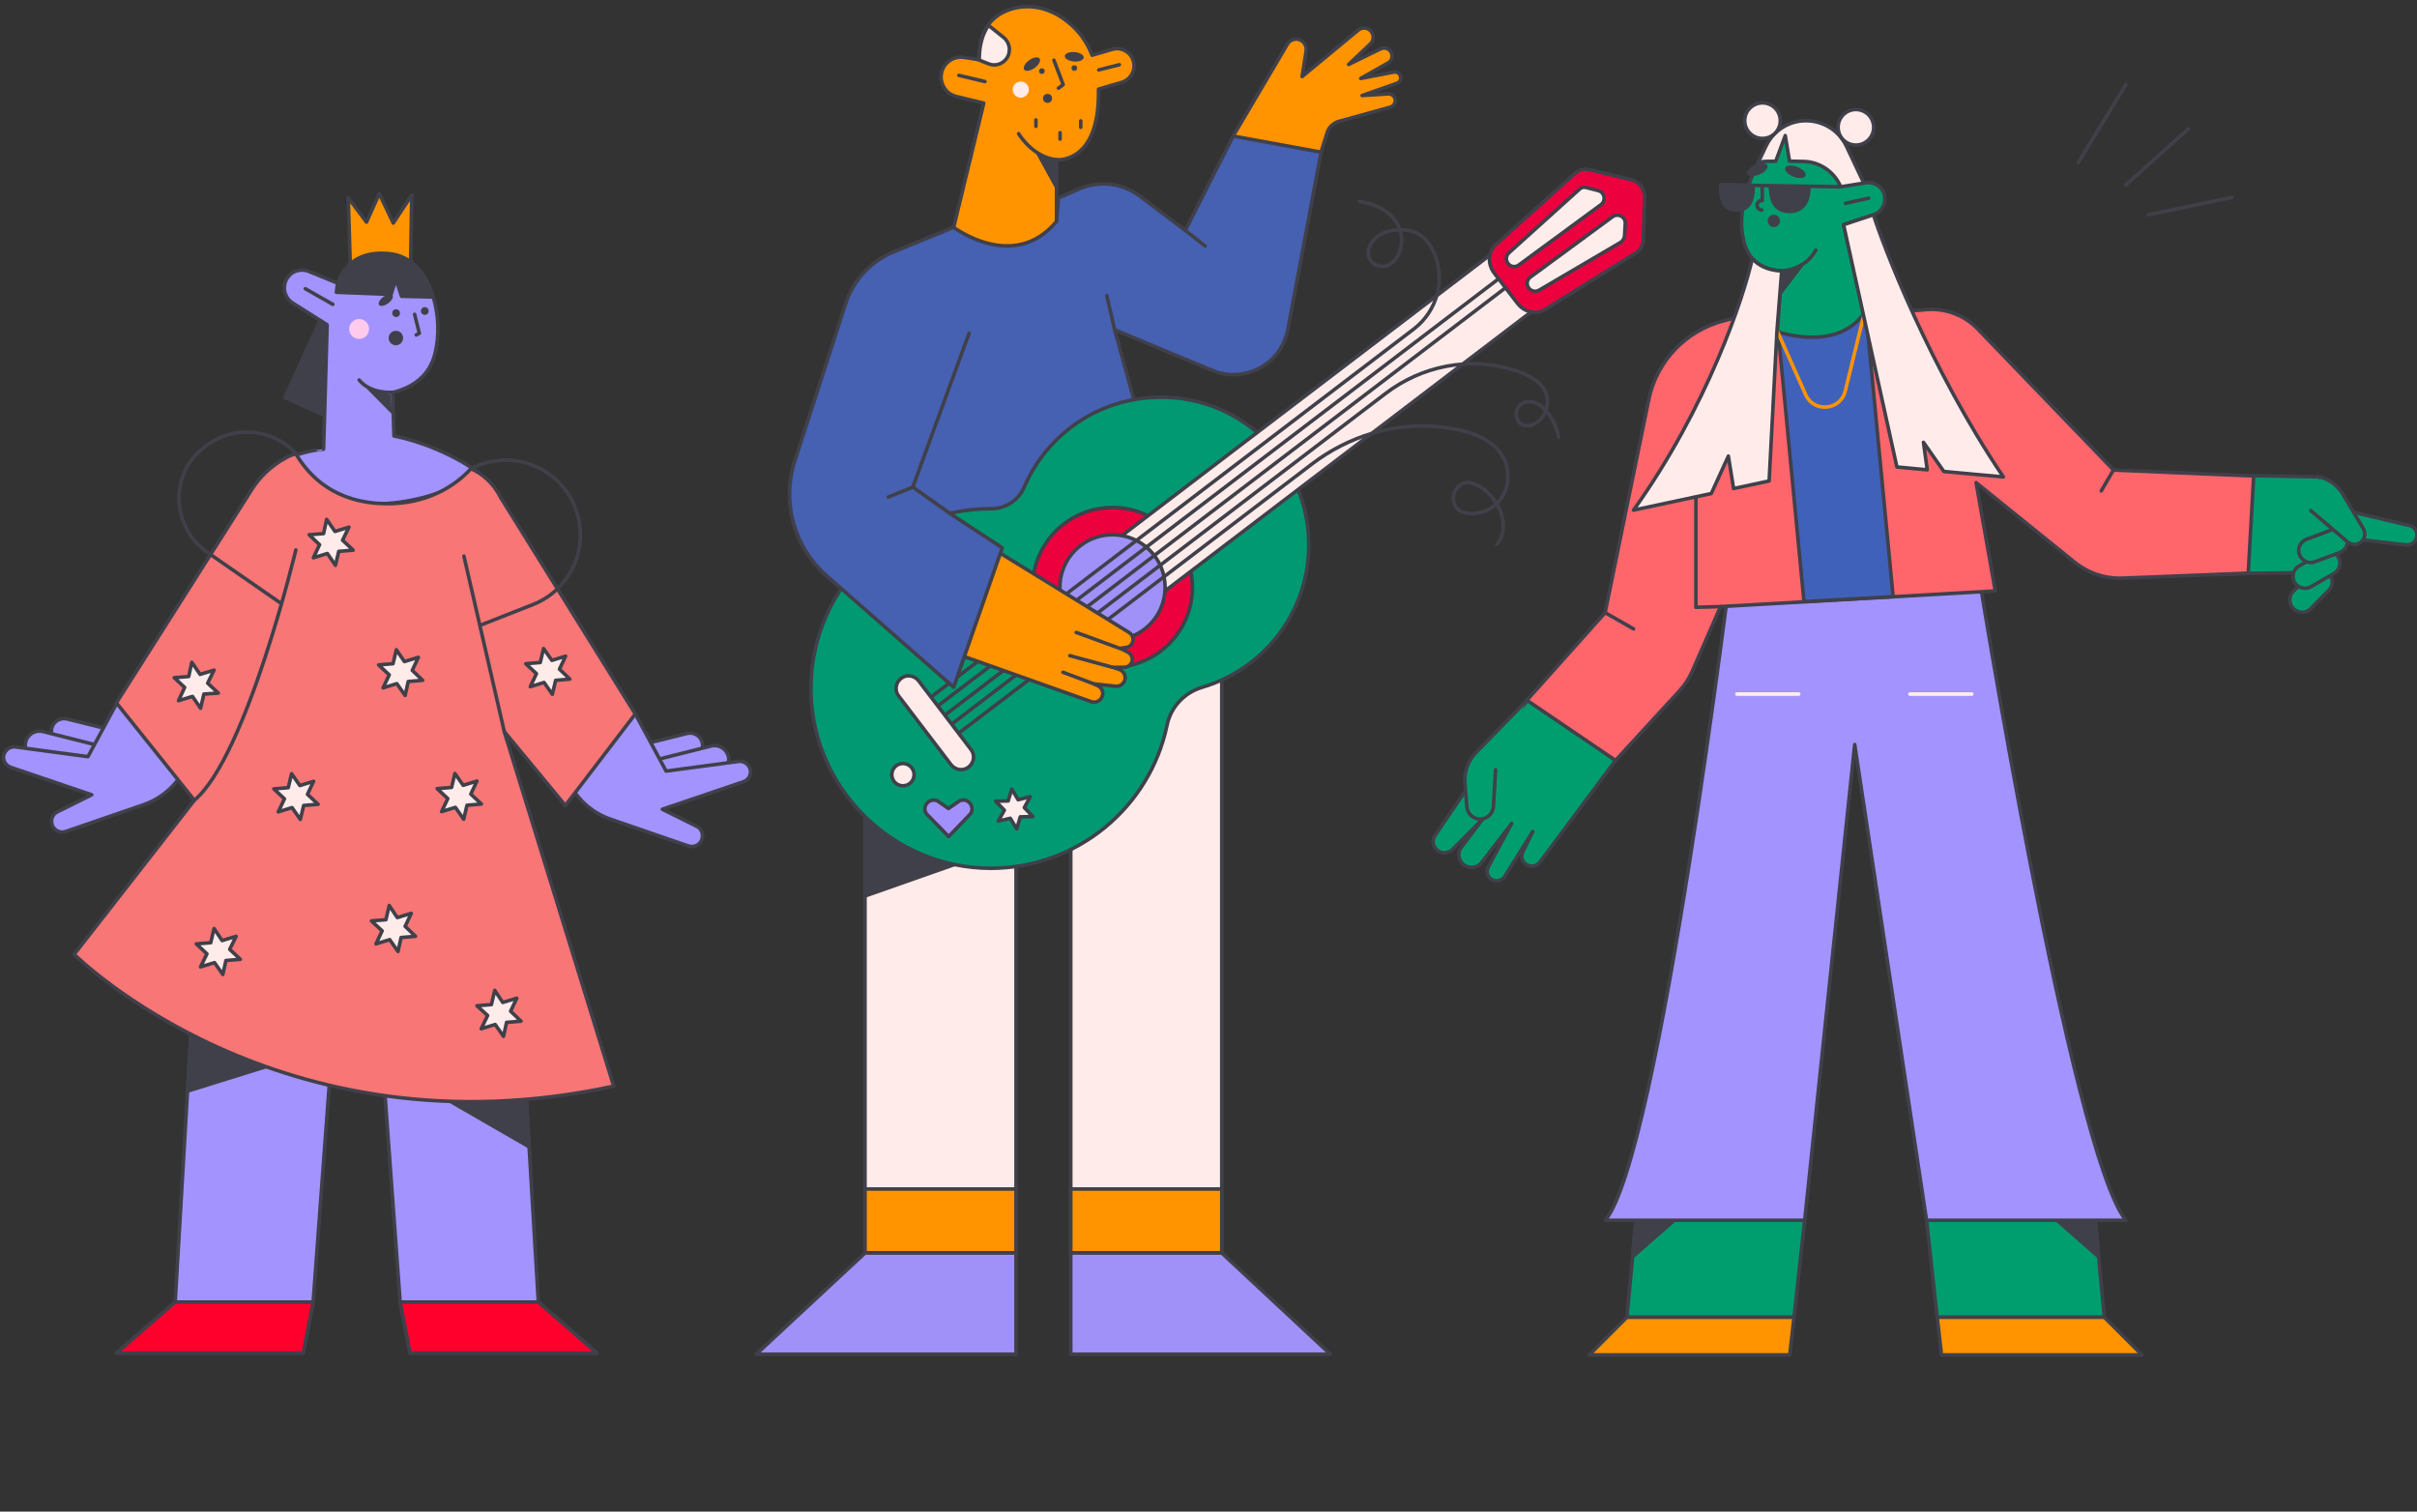 <?xml version="1.0" encoding="utf-8"?>
<!-- Generator: Adobe Illustrator 27.3.1, SVG Export Plug-In . SVG Version: 6.00 Build 0)  -->
<svg version="1.1" id="Laag_1" xmlns="http://www.w3.org/2000/svg" xmlns:xlink="http://www.w3.org/1999/xlink" x="0px" y="0px"
	 viewBox="0 0 1019.6 637.7" style="enable-background:new 0 0 1019.6 637.7;" xml:space="preserve">
<rect x="0" y="0" width="1019.6" height="637.7" fill="#333333" stroke="none"/>
<style type="text/css">
	.st0{fill:#009E6E;stroke:#40404A;stroke-width:1.5;stroke-linecap:round;stroke-linejoin:round;stroke-miterlimit:10;}
	.st1{fill:#40404A;stroke:#40404A;stroke-width:1.5;stroke-linecap:round;stroke-linejoin:round;stroke-miterlimit:10;}
	.st2{fill:#FF9400;stroke:#40404A;stroke-width:1.5;stroke-linecap:round;stroke-linejoin:round;stroke-miterlimit:10;}
	.st3{fill:#FF666C;stroke:#40404A;stroke-width:1.5;stroke-linecap:round;stroke-linejoin:round;stroke-miterlimit:10;}
	.st4{fill:#A393FF;stroke:#40404A;stroke-width:1.5;stroke-linecap:round;stroke-linejoin:round;stroke-miterlimit:10;}
	.st5{fill:#4061BA;stroke:#40404A;stroke-width:1.5;stroke-linecap:round;stroke-linejoin:round;stroke-miterlimit:10;}
	.st6{fill:#FFECEA;stroke:#40404A;stroke-width:1.5;stroke-linecap:round;stroke-linejoin:round;stroke-miterlimit:10;}
	.st7{fill:none;stroke:#40404A;stroke-width:1.5;stroke-linecap:round;stroke-linejoin:round;stroke-miterlimit:10;}
	.st8{fill:#40404A;}
	.st9{fill:none;stroke:#FF9400;stroke-width:1.5;stroke-linecap:round;stroke-linejoin:round;stroke-miterlimit:10;}
	.st10{fill:none;stroke:#FFEDEB;stroke-width:1.5;stroke-linecap:round;stroke-linejoin:round;stroke-miterlimit:10;}
	.st11{fill:#4660B2;stroke:#40404A;stroke-width:1.5;stroke-linecap:round;stroke-linejoin:round;stroke-miterlimit:10;}
	.st12{fill:#FDC5C6;stroke:#40404A;stroke-width:1.5;stroke-linecap:round;stroke-linejoin:round;stroke-miterlimit:10;}
	.st13{fill:#009971;stroke:#40404A;stroke-width:1.5;stroke-linecap:round;stroke-linejoin:round;stroke-miterlimit:10;}
	.st14{fill:#EC003E;stroke:#40404A;stroke-width:1.5;stroke-linecap:round;stroke-linejoin:round;stroke-miterlimit:10;}
	.st15{fill:#FFECEA;stroke:#40404A;stroke-width:1.5;stroke-linecap:round;stroke-linejoin:round;stroke-miterlimit:10;}
	.st16{fill:#A091F8;stroke:#40404A;stroke-width:1.5;stroke-linecap:round;stroke-linejoin:round;stroke-miterlimit:10;}
	.st17{fill:#FFEDEB;stroke:#40404A;stroke-width:1.5;stroke-linecap:round;stroke-linejoin:round;stroke-miterlimit:10;}
	.st18{fill:#A390FF;stroke:#40404A;stroke-width:1.5;stroke-linecap:round;stroke-linejoin:round;stroke-miterlimit:10;}
	.st19{fill:#FFECEA;}
	.st20{fill:#FF002C;stroke:#40404A;stroke-width:1.5;stroke-linecap:round;stroke-linejoin:round;stroke-miterlimit:10;}
	.st21{fill:#F87676;stroke:#40404A;stroke-width:1.5;stroke-linecap:round;stroke-linejoin:round;stroke-miterlimit:10;}
	.st22{fill:#FFCAEB;}
</style>
<g id="character_3">
	<polygon class="st0" points="761.3,514.8 756.8,555.7 686.3,555.7 688.7,530.2 690.7,508.3 711.5,510.2 	"/>
	<polygon class="st1" points="711.5,510.2 688.7,530.2 690.7,508.3 	"/>
	<polygon class="st2" points="756.8,555.7 755,571.6 670.4,571.6 686.3,555.7 	"/>
	<polygon class="st0" points="812.7,514.8 817.2,555.7 887.7,555.7 885.3,530.2 883.2,508.3 862.5,510.2 	"/>
	<polygon class="st1" points="862.5,510.2 885.3,530.2 883.2,508.3 	"/>
	<polygon class="st2" points="817.2,555.7 819,571.6 903.6,571.6 887.7,555.7 	"/>
	<path class="st0" d="M934.5,242.4l2.2-10l9.6-31.8l32.5,0.6l4.5,12.7l32.8,7.7c0.5,0.1,1,0.2,1.4,0.5c1.5,0.9,2.4,2.6,2,4.4
		c-0.4,2-2.2,3.5-4.3,3.4l-34.5-4l-3.9,15.6l-28.3,0.4L934.5,242.4z"/>
	<polygon class="st1" points="934.5,242.4 936.7,232.4 948.4,241.7 	"/>
	<path class="st0" d="M681.5,320.8l-31.9,42.9c-1.3,1.7-3.7,2.2-5.6,1.1l0,0c-1.9-1.1-2.5-3.5-1.6-5.4l4.2-8.6l-11.8,18.9
		c-1.1,1.8-3.5,2.4-5.4,1.4l0,0c-1.8-1-2.6-3.2-1.7-5.1l10-18.6L625,363.9c-1.7,2.2-4.9,2.7-7.3,1.1l0,0c-2.3-1.6-3-4.8-1.5-7.2
		l9.4-12.4l-13,13.1c-1.8,1.6-4.5,1.7-6.3,0.2l0,0c-1.9-1.6-2.3-4.3-0.9-6.3l38.8-56.9l33,7.7L681.5,320.8z"/>
	<path class="st0" d="M644.2,295.4l-21.5,22c-3.4,3.5-5.1,8.2-4.7,13l0.8,10c0.3,3.4,3.6,5.8,6.9,5l0,0c2.4-0.6,4.1-2.7,4.3-5.1
		l0.9-15.6"/>
	<polygon class="st3" points="803.6,234.4 803.5,235.3 787,234.8 	"/>
	<polygon class="st3" points="787,234.8 770.5,235.3 770.4,234.4 	"/>
	<path class="st4" d="M896.8,514.8h-84.1l-30.3-200.7l-21.1,200.7h-84.1c22.9-27.9,53.4-278.4,53.4-278.4l40-1.1l16.5-0.5l16.5,0.5
		l30.1,0.8C833.6,236.2,873.9,486.9,896.8,514.8z"/>
	<path class="st3" d="M786.5,132.7l26.4-2.1c8.1-0.6,16.1,2.5,21.7,8.5l57,59.2l59.1,2.5l-2.3,41l-53,2.1
		c-7.3,0.3-14.5-2.1-20.2-6.7l-41.6-33.6l8.1,45.7l-115.9,6.6l-12,27.4c-1.3,3-3.1,5.7-5.3,8.1l-27,29.4l-37.4-25.4l33-36.9
		l18.5-90.3c3.4-15.9,15.5-28.6,31.3-32.8l9.1-2.4L786.5,132.7z"/>
	<path class="st0" d="M967.5,256.8L967.5,256.8c2.1,2,5.3,2,7.2,0l7.7-7.8c2-2,1.9-5.2-0.1-7.2l-0.1-0.1c-2-2-5.2-1.9-7.2,0.1
		l-7.7,7.8C965.4,251.6,965.5,254.8,967.5,256.8z"/>
	<path class="st0" d="M968,245.7L968,245.7c1.4,2.4,4.5,3.2,6.9,1.8l9.7-5.6c2.4-1.4,3.2-4.5,1.8-6.9l0,0c-1.4-2.4-4.5-3.2-6.9-1.8
		l-9.7,5.6C967.4,240.2,966.6,243.3,968,245.7z"/>
	<path class="st0" d="M970,234L970,234c1,2.6,3.9,4,6.5,3l10.5-3.9c2.6-1,4-3.9,3-6.5l0,0c-1-2.6-3.9-4-6.5-3l-10.5,3.9
		C970.4,228.5,969,231.4,970,234z"/>
	<path class="st0" d="M974.8,215.4l15.5,13.2c1.8,1.5,4.4,1.4,6-0.2l0,0c1.4-1.4,1.7-3.6,0.7-5.3l-8.6-14.5
		c-2.1-3.6-5.5-6.2-9.5-7.3l0,0"/>
	<polygon class="st5" points="798.6,251.7 761,253.8 749.4,132.7 786.5,132.7 787.1,131.5 	"/>
	<path class="st6" d="M740.9,70.2l4.1-8.6c3.4-7.1,10.7-11.3,18.5-10.6l0,0c6.7,0.6,12.5,4.6,15.4,10.7l8.4,17.8l-27.6,2.3
		L740.9,70.2z"/>
	<path class="st0" d="M795.1,84c0,2.9-1.9,5.7-4.8,6.6l0,0l-12.6,4.2l8.8,37.1c-9,13.2-26.2,10.9-34.9,8.6c-0.7-0.2-1.3-0.5-1.9-0.9
		l2-25.3c-6.6-0.2-10.4-3-12.5-5.3c-1.5-1.7-2.1-3.2-2.1-3.2s-7.5-12.6,3.9-35.5c0.7-1.3,2-2.2,3.5-2.2l4.6-0.1l4-10.8l1.8,10.8
		l5.8,0.1c6.9,0.1,13.1,4.3,15.8,10.7l10.6-1.7c3.5-0.5,6.9,1.6,7.8,5C795,82.7,795.1,83.3,795.1,84z"/>
	<path class="st7" d="M743.2,88.6c-1.1,0-2-0.9-2-2s0.9-2,2-2h0.2v-5.8"/>
	<line class="st7" x1="726.8" y1="78" x2="776.3" y2="78.8"/>
	<path class="st1" d="M739.6,78.2c0,6.9-1.9,10.4-6.9,10.4c-5.5,0-6.9-3.7-6.9-10.6L739.6,78.2z"/>
	<path class="st1" d="M763.1,78.8c0,7.3-3.4,10.4-8.1,10.4c-5.1,0-8.1-3.1-8.1-10.4H763.1z"/>
	<line class="st7" x1="778.5" y1="85.8" x2="788.3" y2="83.6"/>
	<path class="st7" d="M751.6,114.3c0,0,9.8-0.2,14.4-8.8"/>
	<circle class="st6" cx="743.5" cy="50.9" r="7.5"/>
	<circle class="st6" cx="782.9" cy="53.7" r="7.5"/>
	<polygon class="st8" points="750.8,125.2 761.4,111.3 751.6,115.3 	"/>
	<path class="st9" d="M749.7,139.6l12,26.9c3.4,7.7,14.7,6.7,16.7-1.5l8.1-33.1"/>
	<path class="st6" d="M820,198.9l-8.6-12.3l1.6,11.6l-12.8-1.2L777.7,94.8l12.6-4.2l0,0c4.1,13,23.6,64.3,54.8,110.6L820,198.9z"/>
	<circle class="st8" cx="748.3" cy="93.2" r="2.6"/>
	<polyline class="st7" points="715.4,192.7 715.4,256.2 725.8,255.9 	"/>
	<line class="st7" x1="677.2" y1="258.5" x2="689.1" y2="265.3"/>
	<line class="st7" x1="891.6" y1="198.2" x2="886.4" y2="207.1"/>
	<path class="st6" d="M751.6,114.3l-2,25.3l-3.3,63.3l-15,3.2l-2.2-13.7l-7.2,15.8l-32.8,7c31.3-43.8,46.4-89.7,50.1-106.1
		C741.2,111.4,745.1,114.1,751.6,114.3z"/>
	<line class="st7" x1="876.6" y1="68.7" x2="896.8" y2="35.7"/>
	<line class="st7" x1="896.8" y1="78" x2="923.2" y2="54.3"/>
	<line class="st7" x1="906.2" y1="90.6" x2="941.5" y2="83.3"/>
	<line class="st10" x1="732.7" y1="292.8" x2="758.8" y2="292.8"/>
	<line class="st10" x1="805.7" y1="292.8" x2="831.8" y2="292.8"/>
	
		<ellipse transform="matrix(0.361 -0.932 0.932 0.361 416.714 752.433)" class="st8" cx="757.5" cy="72.1" rx="2.2" ry="4.6"/>
	<ellipse transform="matrix(0.923 -0.385 0.385 0.923 29.648 290.947)" class="st8" cx="741.2" cy="71.5" rx="4.6" ry="2.2"/>
</g>
<g id="character_2">
	<rect x="451.7" y="280.6" class="st6" width="63.7" height="247.9"/>
	<rect x="364.9" y="287.6" class="st6" width="63.7" height="240.9"/>
	<polygon class="st1" points="420,358.6 364.9,378 364.9,337.4 	"/>
	<rect x="364.9" y="501.6" class="st2" width="63.7" height="26.9"/>
	<path class="st2" d="M520.2,57.4l22.9-38.8c0.9-1.6,2.8-2.4,4.6-2l0,0c2.2,0.5,3.6,2.6,3.3,4.8l-1.7,10.9L573,12.7
		c1.5-1.2,3.6-1.2,5,0.1l0,0c1.7,1.5,1.7,4.2,0.1,5.7l-9.2,8.7l13.5-6.6c1.3-0.6,2.9-0.4,3.9,0.7l0,0c1.5,1.6,1.2,4.2-0.7,5.2
		L574,33.1l14-2.7c1.5-0.3,2.9,0.9,2.9,2.4l0,0c0,1.1-0.7,2.1-1.8,2.4l-14.5,5.1l11.2-0.7c1.6,0,2.9,1.4,2.8,3l0,0
		c-0.1,1.2-0.9,2.2-2.1,2.6l-21.7,6c-2.4,0.7-4.3,2.5-5,4.9l-2.5,8l-22.1,10L520.2,57.4z"/>
	<path class="st11" d="M445.7,93.4l0.8-9.9l8.8-3.8c8.4-3.7,18.2-2.5,25.5,3L500,97.2l20.2-39.8l37.1,6.8l-14,74.7
		c-2.7,14.7-18.3,23.1-32.1,17.3l-41-17.1l18.3,66.3l5.5,11.3h-93l21.8,14.2l-20.5,59l-53.7-47.1c-13.7-12-18.9-31-13.3-48.4
		l21.4-66.2c3.2-10,10.7-18,20.4-22l25.2-10.3L445.7,93.4"/>
	<path class="st12" d="M445.7,93.4"/>
	<path class="st13" d="M552.1,229.9c0,28.4-18.9,52.3-44.8,60c-7.6,2.2-13.4,8.3-15,16.1c-7.2,34.5-37.8,60.3-74.5,60.3
		c-40.9-0.1-74.7-33.2-75.7-74c-1-42.7,33.3-77.7,75.9-77.7h0.2c6.1,0,11.5-3.6,13.9-9.2c9.6-22.3,31.7-37.8,57.5-37.8
		C524.1,167.3,552.1,195.3,552.1,229.9z"/>
	<circle class="st14" cx="469.3" cy="247.8" r="33.7"/>
	
		<rect x="458.2" y="163" transform="matrix(0.795 -0.606 0.606 0.795 7.035 376.479)" class="st15" width="205.6" height="29.6"/>
	<circle class="st16" cx="469.3" cy="247.8" r="22.2"/>
	<path class="st14" d="M640,127.8l-9.6-12.5c-3-3.9-2.7-9.1,0.5-12L664.6,73c1.6-1.4,3.8-1.9,6-1.4l17.5,4.2
		c3.4,0.8,5.8,4.1,5.7,7.5l-0.6,17.9c-0.1,2.3-1.2,4.3-3,5.4l-38.5,24C648,132.9,642.9,131.7,640,127.8z"/>
	<path class="st7" d="M388.5,297.3l207.9-158.5c10.1-7.7,13.7-21.5,8.2-32.9c-2.3-4.6-5.8-8.3-11.3-8.8c-17-1.8-20.5,14.2-10.6,15.2
		s15.9-23.4-9.2-27.3"/>
	<line class="st7" x1="390.5" y1="301.7" x2="632.2" y2="117.6"/>
	<line class="st7" x1="393.2" y1="305.8" x2="635.1" y2="121.4"/>
	<path class="st7" d="M396.3,309.4L584.5,166c15.2-11.6,35.1-15.6,53.4-10.1c5.2,1.6,11.4,4,13.9,9.2c2.2,4.5,0.5,10.5-3.6,13.2
		c-1.8,1.2-4.1,1.7-6,0.9c-2.5-1.2-3.4-4.8-1.9-7.2c2.8-4.4,8.4-2.4,11.3,0.6c3,3.1,5.2,7.6,5.9,11.8"/>
	<path class="st7" d="M400.1,312.6l153.4-116.9c15.4-11.7,34.6-17.6,53.8-15.6c12,1.2,24.7,4.9,28.1,16c3.2,10.6-4.3,21.3-15.7,20.5
		c-1.4-0.1-2.9-0.4-4.1-1.2c-1.8-1.3-2.7-3.6-2.5-5.8c0.4-3.8,3.9-7,7.9-5.8c9.5,2.8,17.6,17.5,10.4,25.9"/>
	<path class="st17" d="M669.1,79.1l5.1,1.3c2.7,0.7,3.4,4.2,1.2,5.9l-34.7,25.5c-1.5,1.1-3.5,0.8-4.6-0.7l0,0
		c-1-1.4-0.8-3.3,0.4-4.4L666.1,80C666.9,79.1,668,78.8,669.1,79.1z"/>
	<path class="st17" d="M685.3,99.5l0.3-5.2c0.2-2.8-3-4.5-5.3-2.9l-34.7,25.5c-1.5,1.1-1.8,3.1-0.7,4.6l0,0c1,1.4,2.9,1.8,4.4,0.9
		l34.4-20.2C684.6,101.6,685.2,100.6,685.3,99.5z"/>
	<path class="st6" d="M408.6,323.6L408.6,323.6c2.3-1.8,2.8-5.1,1-7.4l-22.1-29c-1.8-2.3-5.1-2.8-7.4-1l0,0c-2.3,1.8-2.8,5.1-1,7.4
		l22.1,29C403,324.9,406.3,325.4,408.6,323.6z"/>
	<path class="st2" d="M402.6,275.5l57.7,20.5c1.9,0.7,4-0.3,4.7-2.3l0,0c0.6-1.7-0.2-3.6-1.9-4.4l-1.7-0.8l9.2,1
		c1.7,0.2,3.4-0.9,3.9-2.6l0,0c0.5-1.8-0.4-3.7-2.2-4.4l-2.8-1h4.8c1.4,0,2.7-0.9,3.2-2.3l0,0c0.5-1.5-0.2-3.2-1.6-4l-3.3-1.7
		l2.6-0.4c1.3-0.2,2.4-1.2,2.7-2.6l0,0c0.3-1.4-0.3-2.8-1.5-3.6L422,233.4L402.6,275.5z"/>
	<path class="st11" d="M335.3,194.4c-5.6,17.3-0.4,36.3,13.3,48.4l53.7,47.1l20.5-58.8L401,216.8l-15.9-11.3l-10.4,4.2"/>
	<line class="st7" x1="472.3" y1="273.5" x2="454" y2="266.8"/>
	<line class="st7" x1="469.3" y1="281.5" x2="451.3" y2="276.6"/>
	<line class="st7" x1="461.4" y1="288.5" x2="448.4" y2="283.6"/>
	<line class="st7" x1="408.8" y1="140.6" x2="385.1" y2="205.4"/>
	<polygon class="st17" points="435.7,344.5 430.4,344.6 428.9,349.7 426.2,345.2 421.1,346.4 423.7,341.8 420,338 425.3,337.9 
		426.8,332.9 429.5,337.4 434.6,336.1 432.1,340.7 	"/>
	<path class="st18" d="M400.1,341.1l4.6-3.2c3.4-1.7,6.8,2.3,4.7,5.4l-9.2,9.6l0,0l-9.4-9.6c-2.1-3.1,1.3-7,4.7-5.4L400.1,341.1
		L400.1,341.1z"/>
	<circle class="st6" cx="380.9" cy="326.8" r="4.7"/>
	<line class="st7" x1="470.2" y1="139.1" x2="466.9" y2="124.7"/>
	<line class="st7" x1="500" y1="97.2" x2="508.4" y2="103.8"/>
	<polygon class="st16" points="428.6,571.3 428.6,528.6 364.9,528.6 319,571.3 	"/>
	<rect x="451.7" y="501.6" class="st2" width="63.7" height="26.9"/>
	<polygon class="st16" points="451.7,571.3 451.7,528.6 515.4,528.6 561.2,571.3 	"/>
	<path class="st2" d="M478.4,27.8c0,3.1-2,5.9-5.1,6.9l-9.9,2.9c0,0.3,0,0.7,0,1c0.3,30.7-17.7,28.8-17.7,28.8v26
		c-18,21.7-43.4,2.5-43.4,2.5L415,43.5l-11.6-2.8c-1.9-0.5-3.5-1.5-4.6-3c-1.1-1.4-1.8-3.2-1.8-5.2c0-5.2,4.6-9.1,9.7-8.3l5.8,0.9
		l0.4,0.1v-0.3c0-6.4,1.6-11,3.9-14.3c0.4-0.6,0.9-1.2,1.4-1.7c2.6-2.8,5.8-4.3,8.8-5.2c6.6-1.9,13.7-0.7,19.7,2.9
		c4.9,3,10.7,8.1,14,16.7l8.5-2.5c3.8-1.1,7.8,1.1,8.9,4.9C478.3,26.5,478.4,27.2,478.4,27.8z"/>
	<path class="st17" d="M425.8,20.9c0,0.6-0.1,1.1-0.2,1.7c-1,3.7-5.1,5.8-8.6,4.3l-4.3-1.7l0.4,0.1V25c0-6.4,1.6-11,3.9-14.3
		l6.5,5.2C424.9,17.1,425.8,19,425.8,20.9z"/>
	<line class="st7" x1="404.5" y1="31.8" x2="415.5" y2="34.4"/>
	<line class="st7" x1="463.5" y1="29.5" x2="472.2" y2="27.3"/>
	<path class="st7" d="M429.7,56.4c0,0,5.9,10,16.1,11"/>
	<line class="st7" x1="447.2" y1="56" x2="447.2" y2="58.7"/>
	<line class="st7" x1="455.9" y1="51" x2="455.9" y2="53.7"/>
	<line class="st7" x1="437" y1="50.6" x2="437" y2="53.3"/>
	<circle class="st8" cx="439.5" cy="30" r="1.2"/>
	<circle class="st8" cx="441.9" cy="41.5" r="1.9"/>
	<circle class="st8" cx="453.2" cy="28.7" r="1.2"/>
	<ellipse transform="matrix(0.81 -0.587 0.587 0.81 66.88 260.548)" class="st8" cx="435.2" cy="27.1" rx="4" ry="2"/>
	
		<ellipse transform="matrix(8.411409e-02 -0.997 0.997 8.411409e-02 390.924 473.76)" class="st8" cx="453.2" cy="24.2" rx="2" ry="4"/>
	<circle class="st19" cx="430.6" cy="37.8" r="3.4"/>
	<polygon class="st8" points="436.4,63.6 445.5,80.2 445.3,68.1 	"/>
	<path class="st2" d="M458,32.6"/>
	<polyline class="st7" points="444.6,25.4 448.5,35.7 446.5,37.2 	"/>
</g>
<g id="character_1">
	<polygon class="st4" points="139.7,446.8 132.1,549.3 127.9,570.8 49.1,570.8 73.9,549.3 79.1,460.3 81.4,421.7 81.6,417.8 
		121.1,438.4 	"/>
	<polygon class="st20" points="132.1,549.3 127.9,570.8 49.1,570.8 73.9,549.3 	"/>
	<polygon class="st4" points="251.8,570.8 173,570.8 168.8,549.3 161.3,446.8 179.9,438.4 219.3,417.8 221.5,455.1 223.2,483.8 
		227.1,549.3 	"/>
	<polygon class="st20" points="168.8,549.3 173,570.8 251.8,570.8 227.1,549.3 	"/>
	<polygon class="st1" points="126.9,445.4 79.1,460.3 81.4,421.7 	"/>
	<polygon class="st1" points="223.2,483.8 178.3,457.9 221.5,455.1 	"/>
	<polygon class="st1" points="136.6,131.7 120.2,167.7 140.3,176.9 145.4,137.2 	"/>
	<path class="st4" d="M111.9,199.6L111.9,199.6c27.6,17.4,62.7,17.4,90.3,0l0,0c0,0-14.3-11.2-36-15.7l-0.6-18.3
		c9.1-2.3,15.8-7.4,18-16.8c1.7-7.1,1.5-15.8-0.8-23.4c-2.8-9.5-8.9-17.4-18.6-18.3c-18.4-1.8-21.5,12.5-21.5,12.5l-0.2-0.1l-12.2-5
		c-2.2-0.9-4.6-0.7-6.6,0.4c-0.8,0.4-1.4,1-2,1.7c-2.9,3.5-2.1,8.7,1.7,11.2L138,137l-1.5,52.5C136.6,189.6,122.3,190,111.9,199.6"
		/>
	<path class="st4" d="M296,312.5L296,312.5c-1-2.4-3.6-3.7-6.1-3.1l-18.9,4.7l5.8,12.2l16.4-7C295.9,318.3,297.1,315.2,296,312.5z"
		/>
	<path class="st4" d="M307,318.3L307,318.3c-1.1-2.8-4.1-4.3-7-3.6l-25,6.3l9.8,10.4l18.3-5.2C306.5,325.3,308.3,321.6,307,318.3z"
		/>
	<path class="st4" d="M268,301.2l13,24.1l30.6-4.1c2.2-0.3,4.3,1.2,4.9,3.4l0,0c0.5,2.2-0.7,4.4-2.9,5.2l-34.2,11.6l14.5,7.2
		c1.9,0.9,2.8,3,2.3,5.1l0,0c-0.6,2.6-3.3,4-5.8,3.2l-33.1-11.4c-5.1-1.8-9.6-4.9-13.1-9l-6.6-8L268,301.2z"/>
	<path class="st4" d="M22.1,306.4L22.1,306.4c1-2.4,3.6-3.7,6.2-3.1l18.9,4.7l-5.8,12.2l-16.4-7C22.2,312.2,21,309.1,22.1,306.4z"/>
	<path class="st4" d="M11.1,312.2L11.1,312.2c1.1-2.8,4.1-4.3,7-3.6l25,6.3l-9.8,10.4L15,320.1C11.6,319.2,9.8,315.5,11.1,312.2z"/>
	<path class="st4" d="M50.1,295.1l-13,24.1l-30.6-4.1c-2.2-0.3-4.3,1.2-4.9,3.4l0,0c-0.5,2.2,0.7,4.4,2.9,5.2l34.2,11.6l-14.5,7.2
		c-1.9,0.9-2.8,3-2.3,5.1l0,0c0.6,2.6,3.3,4,5.8,3.2l33.1-11.4c5.1-1.8,9.6-4.9,13.1-9l6.6-8L50.1,295.1z"/>
	<line class="st7" x1="128.8" y1="121.8" x2="140.4" y2="128.4"/>
	<polygon class="st2" points="173.2,110.7 173.7,82.3 165.9,94.1 160,81.7 154.6,93.7 146.9,83.4 147.8,113.2 	"/>
	<path class="st1" d="M165,124.2l2-6.4l2.4,7.2l13.3,0.3c-2.8-9.5-8.9-17.4-18.6-18.3c-18.4-1.8-21.5,12.5-21.5,12.5l-0.2-0.1
		l-0.5,3.9L165,124.2z"/>
	<path class="st21" d="M82,337.6l-32.9-41.1l57-89.8c3.5-5.6,8.4-10.2,14.2-13.4c1.6-0.9,3.2-1.6,4.5-1.8c4.3,7,13.4,19.1,33.9,20.8
		c18.4,1.5,31.8-5.7,40-14.6c4.8,2.2,9.4,6,12.5,12.2l56.8,91.3l-29.5,38.6l-25.8-31.2l46.2,149.6
		c-141.5,30.6-227.6-55.6-227.6-55.6L82,337.6z"/>
	<path class="st0" d="M-26.9,326.3"/>
	<path class="st0" d="M0,327.7"/>
	<path class="st7" d="M198.7,197.6l2.7-1.1c17.2-7.1,36.8,2.3,42.1,20.1l0,0c4.7,15.7-3.4,32.4-18.6,38.4l-21.6,8.5"/>
	<line class="st7" x1="212.7" y1="308.5" x2="195.7" y2="234.6"/>
	<path class="st7" d="M118.2,254.3l-30.6-21.2c-14.4-9.9-16.4-30.8-3.5-42.7c0.3-0.3,0.7-0.6,1.1-0.9l0.7-0.6
		c11.6-9.7,28.8-8.6,39,2.5l0,0"/>
	<polygon class="st6" points="117.4,342.5 123.2,340.7 126.7,345.7 128.1,339.8 134.2,339.3 129.7,335.1 132.3,329.6 126.5,331.4 
		123,326.4 121.6,332.3 115.5,332.8 120,337 	"/>
	<polygon class="st6" points="84.6,407.9 90.5,406.1 94,411.1 95.3,405.2 101.4,404.7 96.9,400.5 99.6,395 93.7,396.8 90.3,391.7 
		88.9,397.7 82.8,398.2 87.3,402.4 	"/>
	<polygon class="st6" points="158.6,398.2 164.4,396.4 167.9,401.4 169.2,395.5 175.3,395 170.9,390.8 173.5,385.3 167.6,387.1 
		164.2,382 162.8,388 156.7,388.5 161.2,392.7 	"/>
	<polygon class="st6" points="203,434 208.9,432.2 212.4,437.2 213.7,431.3 219.8,430.8 215.4,426.6 218,421.1 212.1,422.9 
		208.7,417.8 207.3,423.8 201.2,424.3 205.7,428.4 	"/>
	<polygon class="st6" points="161.6,290.2 167.4,288.4 170.9,293.4 172.2,287.5 178.3,287 173.9,282.8 176.5,277.3 170.6,279.1 
		167.2,274.1 165.8,280 159.7,280.5 164.2,284.7 	"/>
	<polygon class="st6" points="186.3,342.4 192.1,340.6 195.6,345.6 197,339.7 203.1,339.2 198.6,335 201.2,329.5 195.4,331.3 
		191.9,326.3 190.5,332.2 184.4,332.7 188.9,336.9 	"/>
	<polygon class="st6" points="223.7,289.7 229.5,287.9 233,292.9 234.4,287 240.4,286.5 236,282.3 238.6,276.8 232.8,278.6 
		229.3,273.6 227.9,279.5 221.8,280 226.3,284.2 	"/>
	<polygon class="st6" points="75.3,295.6 81.2,293.8 84.6,298.8 86,292.8 92.1,292.4 87.6,288.2 90.3,282.7 84.4,284.5 80.9,279.4 
		79.6,285.4 73.5,285.9 77.9,290 	"/>
	<polygon class="st6" points="132.2,235.3 138.1,233.5 141.5,238.5 142.9,232.6 149,232.1 144.5,227.9 147.2,222.4 141.3,224.2 
		137.8,219.1 136.5,225.1 130.4,225.6 134.8,229.8 	"/>
	<path class="st7" d="M165.5,165.5c0,0-9.1,0.8-14-5.2"/>
	<polyline class="st7" points="174.9,132.6 176.9,140.6 175.6,141.3 	"/>
	<polygon class="st8" points="165.3,174.7 154.5,163.8 164.9,166.4 	"/>
	<circle class="st22" cx="151.5" cy="138.8" r="4.2"/>
	<path class="st7" d="M124.8,232c0,0-20.8,87.1-42.8,105.6"/>
	<circle class="st1" cx="167" cy="142.6" r="2.3"/>
	<circle class="st1" cx="167.1" cy="132.1" r="0.9"/>
	<circle class="st1" cx="179.2" cy="131.2" r="0.9"/>
	
		<ellipse transform="matrix(0.81 -0.587 0.587 0.81 -43.367 119.552)" class="st8" cx="162.7" cy="126.6" rx="3.5" ry="1.7"/>
</g>
</svg>
